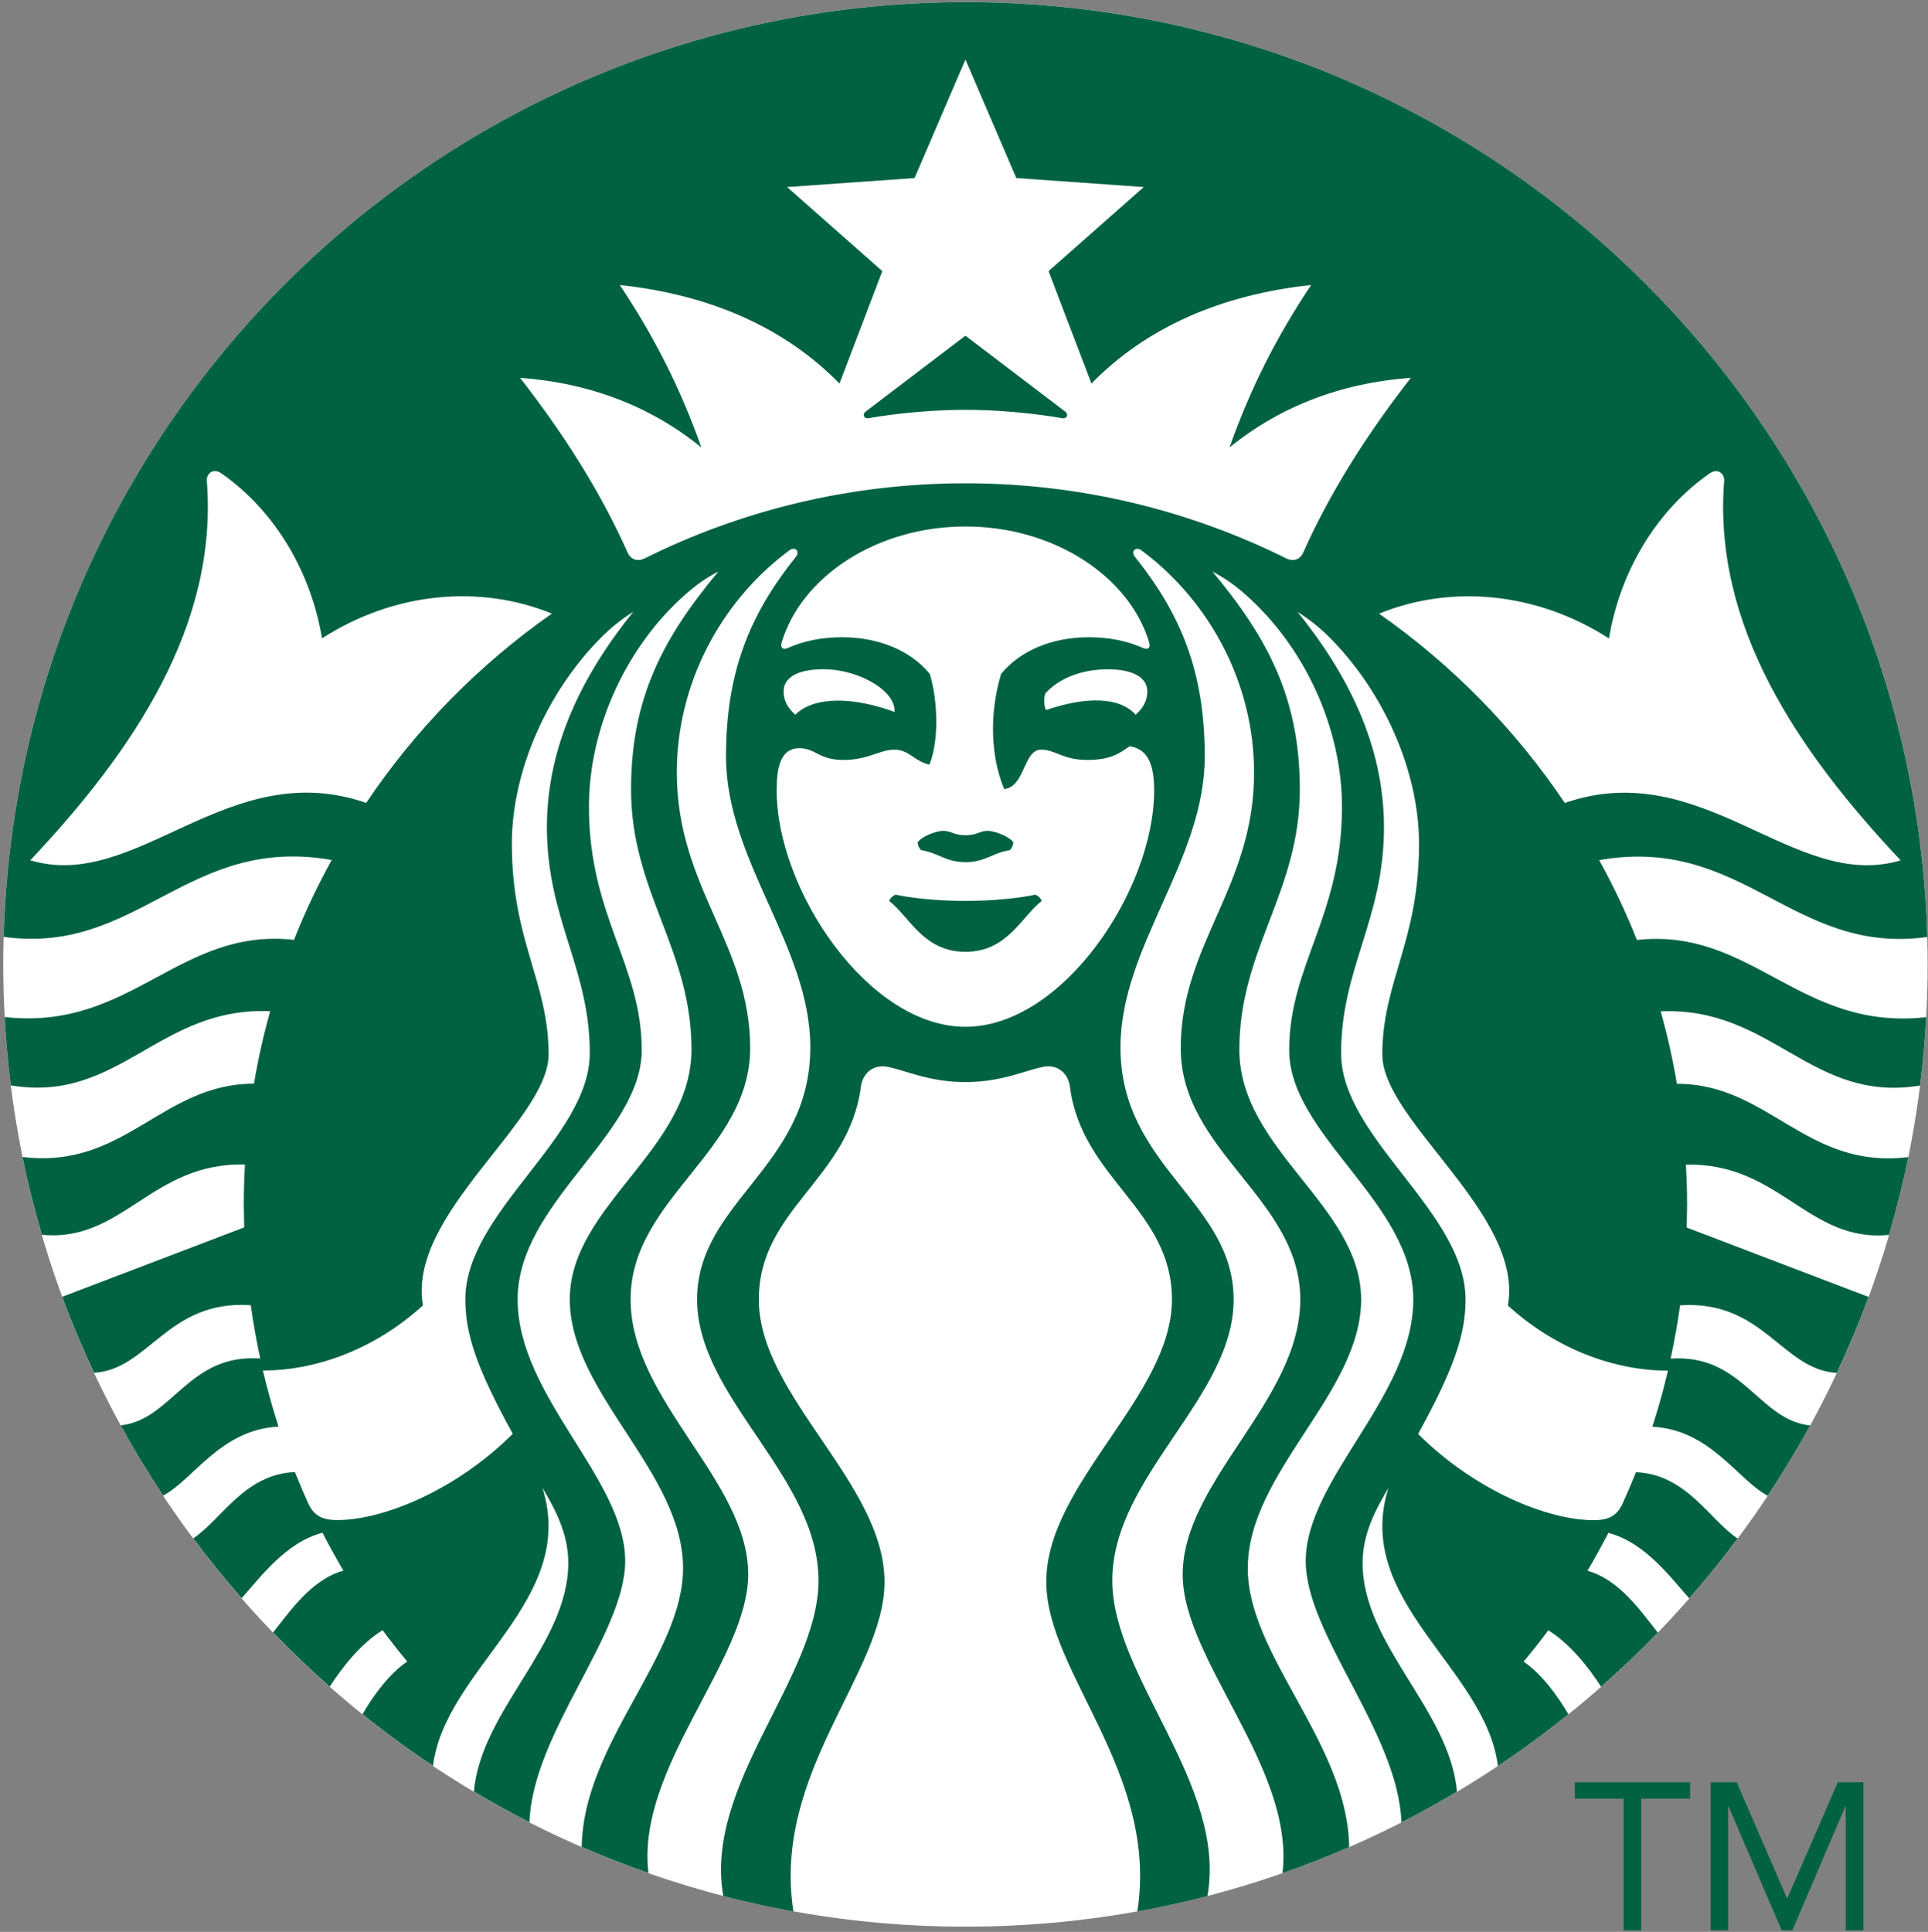 <svg width="512" height="513" viewBox="0 0 512 513" fill="none" xmlns="http://www.w3.org/2000/svg">
<rect x="0" y="0" width="512" height="513" fill="#808080" stroke="none"/>
<g clip-path="url(#clip0_781_294)">
<path d="M256.387 511.612C397.506 511.612 511.906 397.213 511.906 256.094C511.906 114.974 397.506 0.575 256.387 0.575C115.268 0.575 0.868 114.974 0.868 256.094C0.868 397.213 115.268 511.612 256.387 511.612Z" fill="white"/>
<path d="M282.082 111.045C279.842 110.645 269.043 108.831 256.387 108.831C243.731 108.831 232.932 110.636 230.692 111.045C229.406 111.275 228.912 110.015 229.892 109.282C230.777 108.626 256.379 89.14 256.379 89.14L282.857 109.282C283.854 110.015 283.368 111.275 282.082 111.045ZM237.846 237.57C237.846 237.57 236.492 238.055 236.134 239.247C241.5 243.37 245.196 252.746 256.387 252.746C267.578 252.746 271.274 243.37 276.631 239.247C276.282 238.047 274.928 237.57 274.928 237.57C274.928 237.57 267.919 239.222 256.387 239.222C244.855 239.222 237.846 237.57 237.846 237.57ZM256.387 221.788C253.278 221.788 252.597 220.613 250.476 220.621C248.458 220.63 244.54 222.24 243.689 223.713C243.748 224.462 244.021 225.135 244.566 225.731C249.097 226.413 251.141 228.934 256.396 228.934C261.65 228.934 263.686 226.413 268.225 225.731C268.753 225.135 269.043 224.471 269.103 223.713C268.259 222.24 264.333 220.638 262.306 220.621C260.177 220.604 259.487 221.788 256.387 221.788ZM511.514 270.104C511.19 276.21 510.645 282.265 509.896 288.253C480.973 293.039 470.634 267.267 441.004 268.562C442.776 274.847 444.215 281.252 445.322 287.793C469.757 287.776 479.602 310.618 506.787 307.253C505.357 314.237 503.636 321.127 501.652 327.915C480.156 330.027 472.584 308.667 447.707 309.255C447.911 312.798 448.022 316.375 448.022 319.986L447.92 325.956L496.227 344.386C493.697 351.259 490.87 357.979 487.786 364.563C473.265 363.762 468.258 345.136 446.165 346.618C445.501 351.396 444.658 356.114 443.653 360.773C462.841 359.427 466.972 377.091 480.718 378.521C477.217 384.909 473.444 391.126 469.433 397.182C461.291 392.821 454.231 379.663 438.79 378.854C440.374 373.965 441.762 369.008 442.937 363.966C429.243 363.966 413.58 358.626 400.447 346.669C404.706 322.43 367.087 297.749 367.087 280C367.087 260.718 376.839 250.047 376.839 224.054C376.839 204.763 367.471 183.838 353.341 169.538C350.608 166.762 347.806 164.513 344.586 162.495C357.566 178.557 367.53 197.601 367.53 219.659C367.53 244.136 356.143 257.056 356.143 279.651C356.143 302.237 389.188 321.783 389.188 345.076C389.188 354.24 386.259 363.191 376.601 380.77C391.437 395.589 410.761 403.671 423.23 403.671C427.275 403.671 429.447 402.436 430.895 399.26C432.138 396.517 433.322 393.741 434.438 390.939C447.869 391.458 454.018 403.663 461.453 408.534C457.373 414.011 453.089 419.3 448.601 424.418C443.619 418.899 436.925 409.616 427.122 407.035C425.367 410.442 423.511 413.806 421.56 417.102C430.001 419.402 435.775 427.918 440.246 433.522C435.426 438.513 430.409 443.3 425.189 447.899C421.927 442.823 416.851 436.384 411.162 432.909C409.058 435.754 406.869 438.53 404.612 441.23C409.45 444.509 413.717 450.411 416.502 455.223C410.472 460.061 404.237 464.651 397.782 468.944C394.597 442.993 359.175 425.21 368.723 395.103C365.589 400.409 361.85 407.044 361.85 415.033C361.85 436.827 385.066 454.124 386.914 475.782C382.102 478.661 377.18 481.369 372.163 483.933C371.329 460.129 346.75 434.076 346.75 414.539C346.75 392.727 375.315 370.822 375.315 345.076C375.315 319.313 342.355 301.479 342.355 278.859C342.355 256.255 356.373 243.25 356.373 214.276C356.373 193.053 346.29 171.574 330.713 157.853C327.953 155.417 325.236 153.484 321.974 151.789C336.666 169.41 345.182 185.396 345.182 209.652C345.182 236.897 329.12 252.022 329.12 278.697C329.12 305.38 361.466 320.216 361.466 345.085C361.466 369.954 331.36 390.913 331.36 416.463C331.36 439.706 357.898 462.905 358.29 490.482C352.49 493.012 346.579 495.32 340.566 497.415C343.939 469.557 314.071 440.821 314.071 418.09C314.071 393.238 345.302 371.878 345.302 345.085C345.302 318.274 313.551 305.814 313.551 278.297C313.551 250.796 333.029 235.568 333.029 205.181C333.029 181.496 321.336 160.195 304.251 146.994L303.169 146.177C301.56 144.984 300.231 146.424 301.372 147.837C313.466 162.938 319.93 178.208 319.93 200.82C319.93 228.619 297.557 251.205 297.557 278.135C297.557 309.919 327.604 319.007 327.604 345.085C327.604 371.154 295.385 392.012 295.385 419.691C295.385 445.361 325.875 473.849 320.646 503.479C314.531 505.063 308.331 506.443 302.037 507.567C307.76 470.672 277.849 444.177 277.849 420.04C277.849 393.911 311.218 370.618 311.218 345.085C311.218 320.999 287.269 313.13 284.118 288.491C283.683 285.127 280.983 282.632 277.262 283.253C272.399 284.139 266.164 287.341 256.37 287.341C246.576 287.341 240.342 284.131 235.47 283.253C231.757 282.64 229.057 285.136 228.623 288.491C225.48 313.13 201.514 320.991 201.514 345.085C201.514 370.618 234.891 393.903 234.891 420.04C234.891 444.177 204.98 470.672 210.695 507.567C204.41 506.434 198.201 505.054 192.086 503.479C186.857 473.849 217.355 445.361 217.355 419.691C217.355 392.012 185.128 371.154 185.128 345.085C185.128 319.007 215.183 309.919 215.183 278.135C215.183 251.205 192.801 228.627 192.801 200.82C192.801 178.217 199.265 162.946 211.368 147.837C212.5 146.424 211.18 144.984 209.562 146.177L208.489 146.994C191.422 160.161 179.737 181.461 179.737 205.146C179.737 235.534 199.214 250.762 199.214 278.263C199.214 305.772 167.464 318.232 167.464 345.051C167.464 371.844 198.695 393.204 198.695 418.056C198.695 440.796 168.827 469.523 172.208 497.381C166.186 495.286 160.276 492.969 154.476 490.448C154.876 462.871 181.397 439.663 181.397 416.429C181.397 390.879 151.308 369.92 151.308 345.051C151.308 320.182 183.637 305.346 183.637 278.663C183.637 251.988 167.583 236.863 167.583 209.618C167.583 185.362 176.091 169.376 190.783 151.755C187.512 153.45 184.804 155.383 182.053 157.819C166.476 171.539 156.401 193.019 156.401 214.242C156.401 243.216 170.419 256.221 170.419 278.825C170.419 301.445 137.46 319.279 137.46 345.042C137.46 370.788 166.025 392.702 166.025 414.505C166.025 434.05 141.428 460.103 140.602 483.899C135.586 481.335 130.663 478.627 125.851 475.748C127.708 454.09 150.916 436.793 150.916 414.999C150.916 407.01 147.186 400.375 144.043 395.069C153.59 425.176 118.169 442.959 114.984 468.909C108.528 464.617 102.285 460.026 96.264 455.189C99.041 450.386 103.307 444.475 108.153 441.196C105.888 438.505 103.708 435.72 101.604 432.875C95.906 436.35 90.822 442.789 87.569 447.865C82.365 443.274 77.34 438.479 72.519 433.488C76.991 427.884 82.765 419.368 91.205 417.068C89.255 413.772 87.398 410.417 85.644 407.001C75.841 409.582 69.138 418.865 64.165 424.384C59.676 419.257 55.384 413.968 51.313 408.5C58.748 403.629 64.897 391.416 78.319 390.905C79.444 393.698 80.627 396.475 81.871 399.226C83.319 402.402 85.499 403.637 89.536 403.637C102.004 403.637 121.32 395.555 136.165 380.736C126.507 363.157 123.577 354.206 123.577 345.042C123.577 321.757 156.622 302.212 156.622 279.617C156.622 257.022 145.235 244.102 145.235 219.625C145.235 197.567 155.2 178.523 168.179 162.461C164.96 164.479 162.158 166.728 159.424 169.504C145.295 183.812 135.927 204.729 135.927 224.02C135.927 250.013 145.687 260.684 145.687 279.966C145.687 297.715 108.06 322.396 112.318 346.635C99.185 358.592 83.523 363.932 69.82 363.932C71.012 368.974 72.4 373.931 73.967 378.82C58.535 379.637 51.475 392.795 43.324 397.148C39.304 391.092 35.54 384.875 32.039 378.487C45.777 377.057 49.916 359.393 69.113 360.738C68.108 356.08 67.256 351.353 66.592 346.584C44.499 345.102 39.492 363.736 24.971 364.528C21.888 357.945 19.06 351.225 16.53 344.352L64.846 325.922L64.744 319.952C64.744 316.341 64.854 312.764 65.05 309.221C40.173 308.642 32.602 329.993 11.105 327.881C9.13 321.093 7.401 314.212 5.978 307.219C33.147 310.583 43.001 287.742 67.444 287.759C68.551 281.218 69.99 274.813 71.753 268.528C42.123 267.242 31.784 293.013 2.87 288.219C2.112 282.231 1.575 276.176 1.252 270.069C34.867 273.825 47.472 246.189 78.081 249.57C80.968 242.254 84.324 235.176 88.105 228.363C49.729 221.618 36.698 253.709 0.979 248.778C4.837 111.054 117.709 0.575 256.387 0.575C395.065 0.575 507.937 111.054 511.795 248.812C476.067 253.743 463.037 221.66 424.669 228.397C428.442 235.21 431.798 242.288 434.693 249.604C465.285 246.214 477.89 273.859 511.514 270.104ZM146.555 162.938C127.742 155.247 104.968 157.018 85.516 169.512C82.501 151.414 72.681 135.335 58.697 125.634C56.764 124.297 54.754 125.566 54.932 127.806C57.888 166.046 35.531 199.253 8.039 228.44C36.374 236.956 60.494 200.471 97.244 213.203C110.427 193.572 127.171 176.513 146.555 162.938ZM256.387 139.806C232.668 139.806 212.798 153.22 207.595 170.552C207.194 171.88 207.74 172.74 209.273 172.05C213.539 170.134 218.394 169.214 223.666 169.214C233.341 169.214 241.866 172.766 246.908 178.949C249.139 186.307 249.327 196.962 246.806 203.043C242.82 202.149 241.389 199.066 237.497 199.066C233.605 199.066 230.59 201.799 223.989 201.799C217.398 201.799 216.623 198.682 212.287 198.682C207.186 198.682 206.249 203.937 206.249 209.865C206.249 236.292 230.539 272.659 256.379 272.659C282.21 272.659 306.499 236.292 306.499 209.865C306.499 203.937 305.282 198.861 299.95 198.171C297.293 200.088 294.849 201.799 288.768 201.799C282.167 201.799 280.345 199.066 276.461 199.066C271.768 199.066 272.237 208.962 266.667 209.516C262.953 200.59 262.775 189.144 265.858 178.949C270.908 172.766 279.425 169.214 289.1 169.214C294.372 169.214 299.26 170.143 303.485 172.05C305.026 172.74 305.563 171.872 305.162 170.552C299.967 153.22 280.106 139.806 256.387 139.806ZM294.15 177.723C288.461 177.723 281.792 179.469 277.602 184.136C277.168 185.405 277.168 187.295 277.781 188.556C288.095 185.021 297.191 184.885 301.585 189.799C303.927 187.67 304.677 185.754 304.677 183.531C304.677 180.099 301.185 177.723 294.15 177.723ZM211.189 189.799C216.163 184.817 226.647 185.03 237.54 189.05C238.017 183.633 228.316 177.714 218.624 177.714C211.581 177.714 208.097 180.09 208.097 183.531C208.097 185.754 208.847 187.679 211.189 189.799ZM374.659 100.34C355.931 101.677 339.664 108.107 326.505 118.821C332.092 102.98 339.187 89.123 348.18 75.692C324.334 78.222 304.396 86.943 289.849 101.847L278.462 71.996L303.74 49.674L269.895 47.28L256.387 15.803L242.871 47.28L209.026 49.674L234.303 71.996L222.925 101.847C208.37 86.943 188.432 78.222 164.602 75.692C173.579 89.132 180.673 102.988 186.26 118.821C173.111 108.098 156.844 101.668 138.115 100.34C149.349 114.784 159.305 130.182 166.68 146.739C167.515 148.604 169.304 149.217 171.237 148.255C196.889 135.505 225.795 128.334 256.379 128.334C286.962 128.334 315.859 135.514 341.529 148.255C343.462 149.217 345.251 148.604 346.077 146.739C353.461 130.182 363.417 114.784 374.659 100.34ZM415.548 213.22C452.28 200.488 476.408 236.965 504.743 228.457C477.251 199.27 454.903 166.063 457.859 127.823C458.038 125.583 456.019 124.306 454.094 125.651C440.101 135.352 430.282 151.431 427.275 169.53C407.814 157.035 385.049 155.255 366.236 162.955C385.594 176.513 402.347 193.572 415.548 213.22Z" fill="#006241"/>
<path d="M448.822 477.614H435.826V512.575H431.167V477.614H418.205V473.27H448.822V477.614ZM454.281 473.27H461.189L474.56 504.084H474.653L488.059 473.27H494.855V512.575H490.162V479.623H490.06L475.982 512.575H473.146L459.017 479.623H458.923V512.575H454.281V473.27Z" fill="#006241"/>
</g>
<defs>
<clipPath id="clip0_781_294">
<rect width="511.038" height="512" fill="white" transform="translate(0.868 0.575)"/>
</clipPath>
</defs>
</svg>
